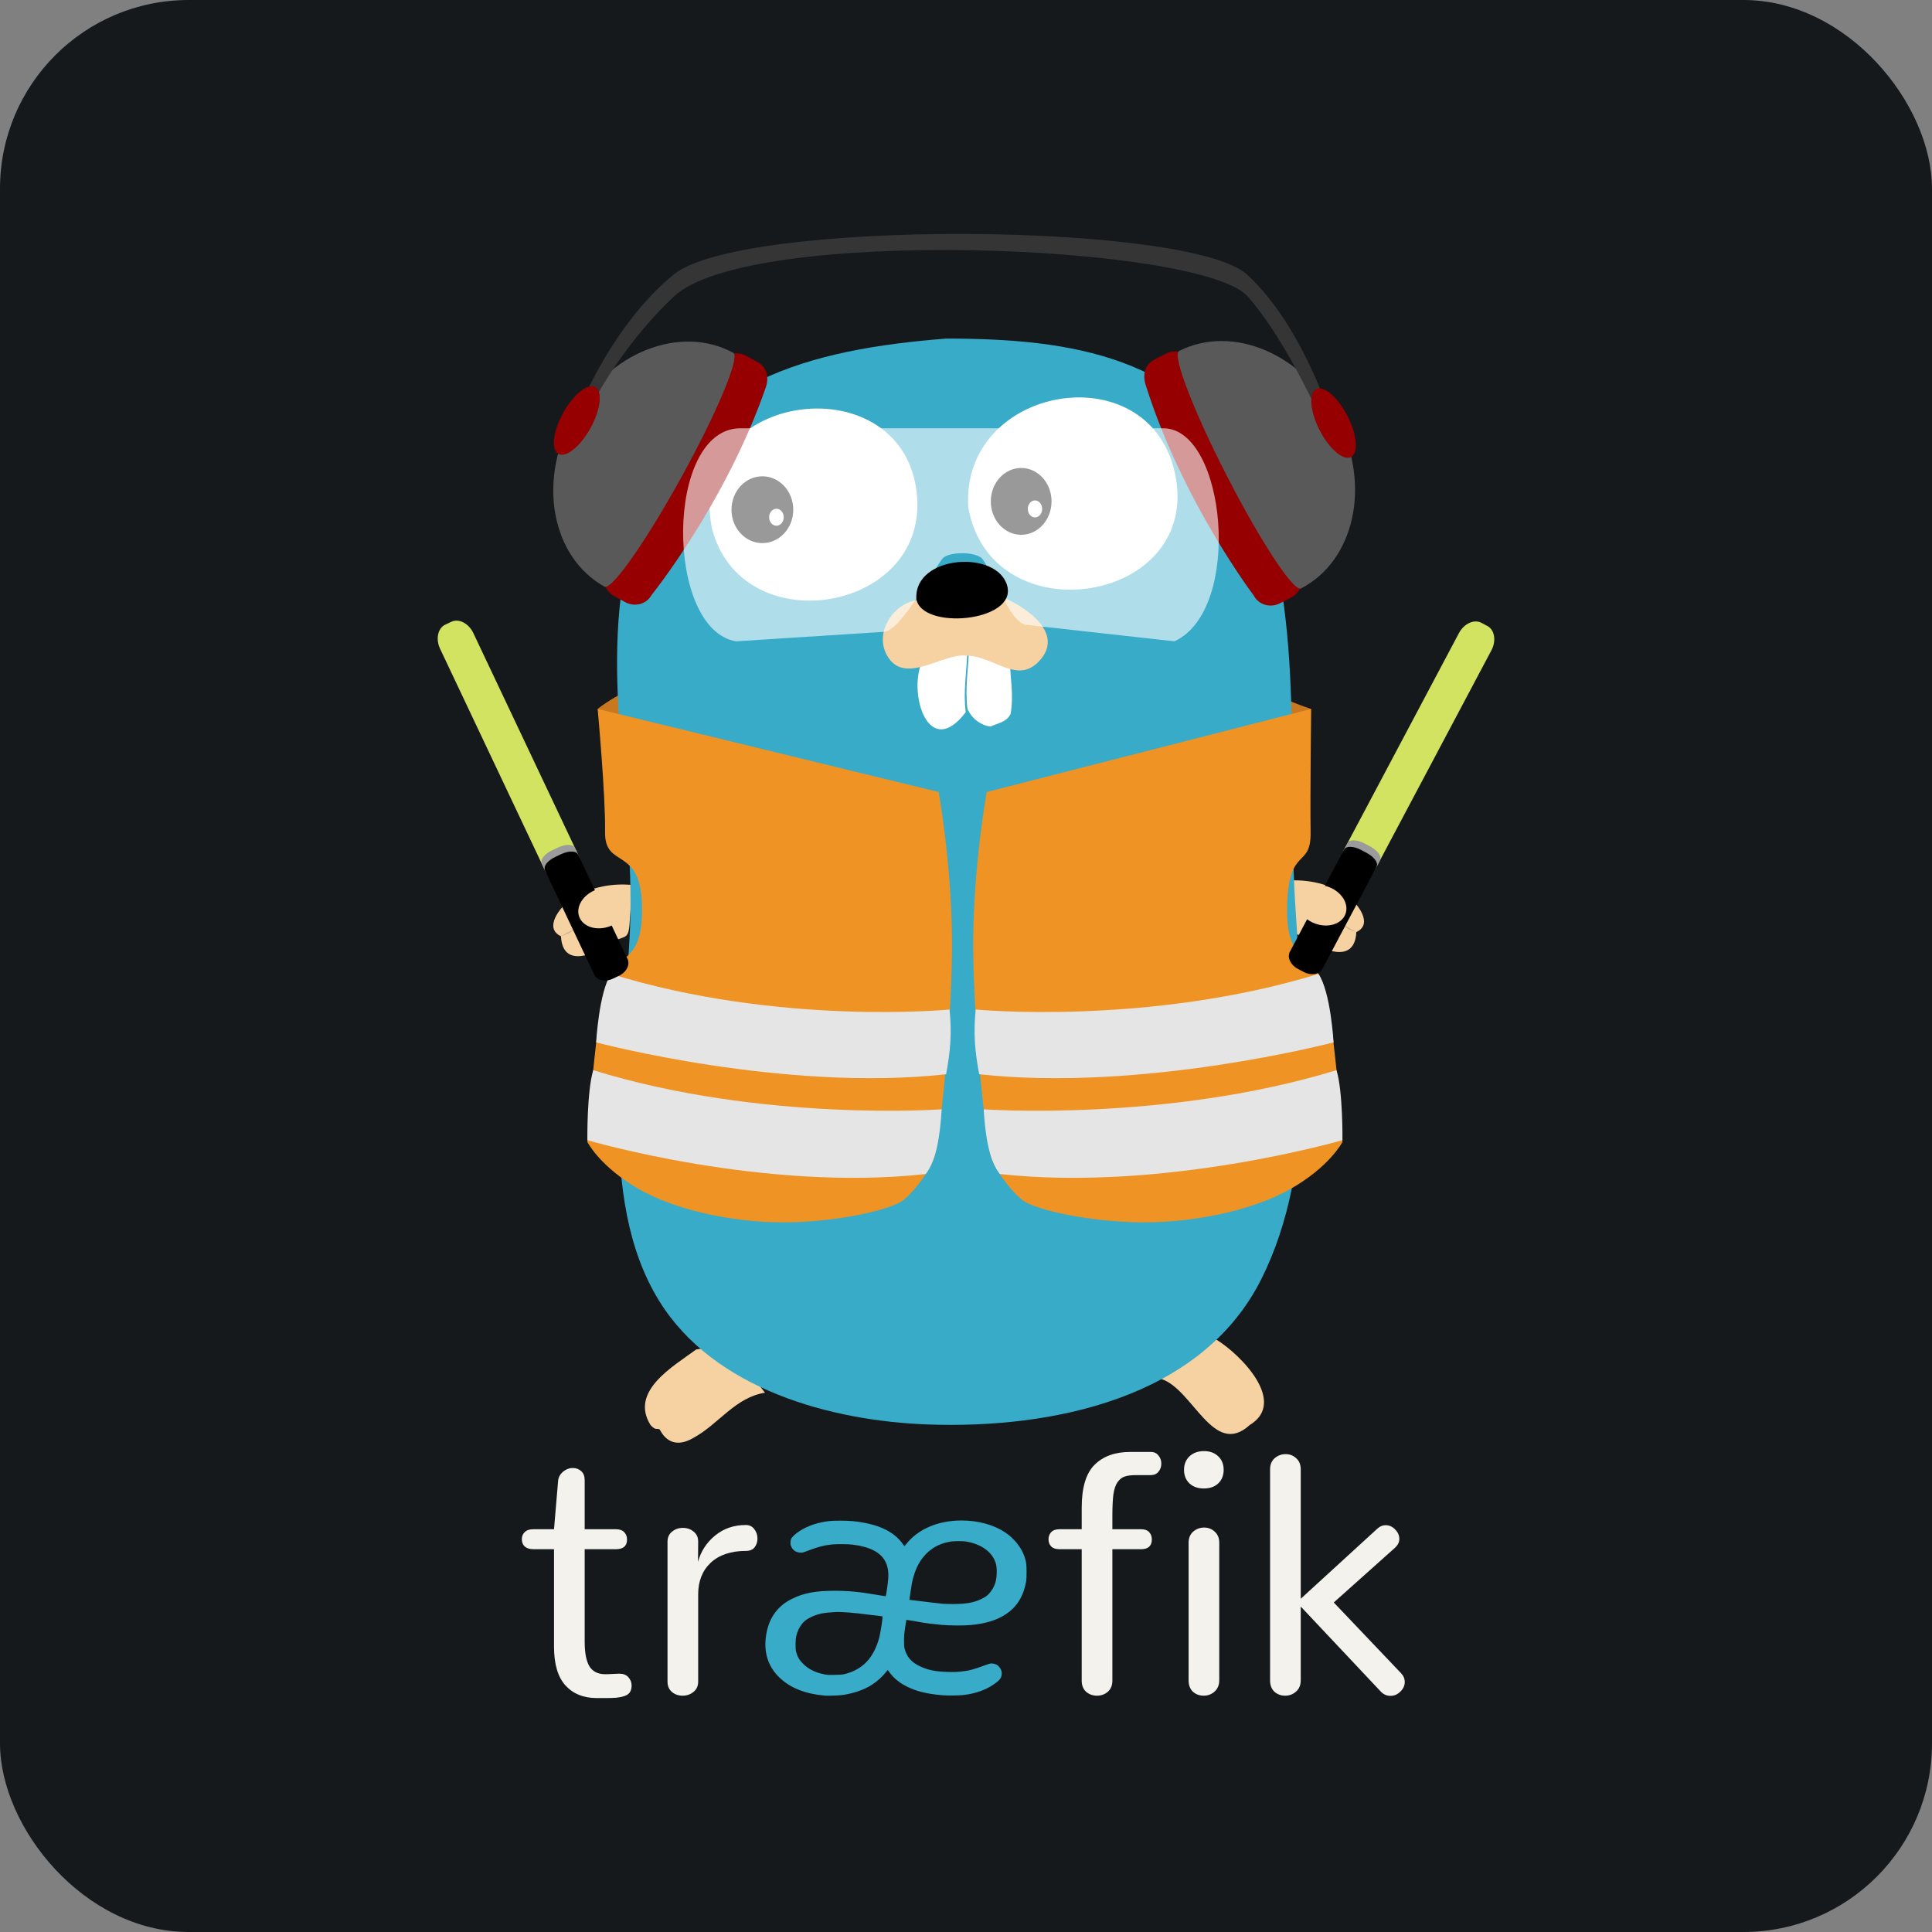 <svg width="256" height="256" viewBox="0 0 256 256" fill="none" xmlns="http://www.w3.org/2000/svg" id="traefik">
<rect x="0" y="0" width="256" height="256" fill="#808080" stroke="none"/>
<style>
#traefik {
    rect {fill: #15191C}
    path.traefik {fill: #F4F2ED}

    @media (prefers-color-scheme: light) {
        rect {fill: #F4F2ED}
        path.traefik {fill: #333333}
    }
}
</style>
<rect width="256" height="256" rx="25" fill="#15191C"/>
<path d="M79.192 93.94C79.192 93.94 90.704 83.934 124.775 83.934C156.032 83.934 164.815 91.014 173.737 93.94L127.193 116.65L79.192 93.94Z" fill="#C9781F"/>
<path d="M74.333 124.059C74.544 128.399 78.886 126.391 80.853 125.034C82.721 123.745 83.266 124.816 83.43 122.274C83.538 120.602 83.731 118.931 83.635 117.253C80.812 116.998 77.741 117.669 75.426 119.348C74.234 120.214 71.999 122.975 74.333 124.059Z" fill="#F6D2A2"/>
<path d="M74.333 124.059C74.965 123.824 75.635 123.657 76.064 123.086Z" fill="#C6B198"/>
<path d="M84.369 72.347C67.727 67.674 80.102 46.535 93.465 55.23L84.369 72.347Z" fill="#37ABC8"/>
<path d="M158.307 53.643C171.48 44.405 183.383 65.249 168.075 70.493L158.307 53.643Z" fill="#37ABC8"/>
<path d="M161.141 177.481C164.487 179.548 170.602 185.799 165.583 188.83C160.761 193.239 158.061 183.99 153.828 182.709C155.651 180.237 157.962 177.983 161.141 177.481Z" fill="#F6D2A2"/>
<path d="M101.365 184.545C97.438 185.152 95.227 188.69 91.954 190.486C88.869 192.323 87.689 189.898 87.41 189.406C86.927 189.186 86.968 189.611 86.221 188.86C83.361 184.353 89.201 181.059 92.242 178.82C96.477 177.965 99.132 181.632 101.365 184.545Z" fill="#F6D2A2"/>
<path d="M85.063 66.509C82.868 65.349 81.257 63.774 82.6 61.238C83.844 58.891 86.153 59.145 88.349 60.305L85.063 66.509Z" fill="#077E91"/>
<path d="M164.606 64.304C166.802 63.144 168.412 61.569 167.069 59.033C165.826 56.686 163.516 56.941 161.32 58.101L164.606 64.304Z" fill="#077E91"/>
<path d="M179.719 123.507C179.508 127.848 175.166 125.84 173.198 124.482C171.331 123.194 170.785 124.265 170.622 121.723C170.514 120.051 170.321 118.38 170.416 116.702C173.24 116.447 176.311 117.118 178.626 118.797C179.818 119.662 182.053 122.424 179.719 123.507Z" fill="#F6D2A2"/>
<path d="M179.719 123.507C179.087 123.272 178.417 123.106 177.988 122.535Z" fill="#C6B198"/>
<path d="M125.358 44.863C142.019 44.863 157.637 47.242 165.779 63.225C173.086 81.14 170.488 100.458 171.602 119.391C172.559 135.649 174.681 154.431 167.128 169.496C159.182 185.347 139.327 189.334 122.969 188.75C110.12 188.291 94.598 184.105 87.346 172.383C78.838 158.631 82.867 138.183 83.484 122.881C84.216 104.756 78.567 86.575 84.531 68.838C90.717 50.44 107.402 46.282 125.358 44.863Z" fill="#37ABC8"/>
<path d="M128.299 67.196C131.291 84.559 159.714 79.968 155.631 62.456C151.971 46.753 127.305 51.1 128.299 67.196Z" fill="white"/>
<path d="M94.334 70.004C98.211 85.12 122.448 81.25 121.534 66.087C120.44 47.927 90.627 51.431 94.334 70.004Z" fill="white"/>
<path d="M133.817 87.435C133.83 89.755 134.367 92.023 133.903 94.628C133.326 95.717 132.194 95.832 131.218 96.272C129.869 96.061 128.734 95.176 128.192 93.916C127.846 91.175 128.322 88.521 128.409 85.779L133.817 87.435Z" fill="white"/>
<path d="M101.019 71.965C103.279 71.965 105.111 69.983 105.111 67.539C105.111 65.094 103.279 63.112 101.019 63.112C98.758 63.112 96.926 65.094 96.926 67.539C96.926 69.983 98.758 71.965 101.019 71.965Z" fill="black"/>
<path d="M102.88 69.662C103.413 69.662 103.845 69.159 103.845 68.537C103.845 67.916 103.413 67.412 102.88 67.412C102.347 67.412 101.916 67.916 101.916 68.537C101.916 69.159 102.347 69.662 102.88 69.662Z" fill="white"/>
<path d="M135.31 70.863C137.533 70.863 139.335 68.881 139.335 66.436C139.335 63.992 137.533 62.01 135.31 62.01C133.088 62.01 131.286 63.992 131.286 66.436C131.286 68.881 133.088 70.863 135.31 70.863Z" fill="black"/>
<path d="M137.141 68.56C137.665 68.56 138.09 68.057 138.09 67.435C138.09 66.814 137.665 66.31 137.141 66.31C136.617 66.31 136.192 66.814 136.192 67.435C136.192 68.057 136.617 68.56 137.141 68.56Z" fill="white"/>
<path d="M122.121 87.785C120.335 92.106 123.117 100.747 127.962 94.374C127.616 91.632 128.091 88.979 128.179 86.237L122.121 87.785Z" fill="white"/>
<path d="M121.837 79.463C118.509 79.746 115.788 83.698 117.519 86.823C119.811 90.964 124.926 86.457 128.112 86.879C131.778 86.954 134.782 90.751 137.727 87.566C141.003 84.023 136.317 80.573 132.655 79.031L121.837 79.463Z" fill="#F6D2A2"/>
<path d="M79.192 93.94C79.192 93.94 80.246 105.337 80.174 110.25C80.102 115.163 84.816 112.061 85.06 119.787C85.305 127.513 82.205 126.048 80.572 129.83C78.938 133.611 77.828 151.32 77.828 151.32C77.828 151.32 79.504 154.629 84.739 157.609C89.974 160.588 98.392 162.261 105.681 161.932C112.97 161.602 118.176 160.043 119.478 159.18C120.779 158.318 122.94 155.591 123.752 153.482C124.565 151.372 126.263 134 126.144 124.059C126.026 114.117 124.381 104.945 124.381 104.945L79.192 93.94Z" fill="#EF9325"/>
<path d="M125.364 142.343C103.899 144.736 78.993 138.122 78.993 138.122C78.993 138.122 79.359 131.413 80.97 129.052C103.294 135.959 125.816 133.769 125.816 133.769C126.15 136.901 125.915 139.39 125.364 142.343Z" fill="#E5E5E5"/>
<path d="M122.662 155.565C101.197 157.958 77.828 151.078 77.828 151.078C77.828 151.078 77.753 144.635 78.606 141.805C100.93 148.711 124.775 146.99 124.775 146.99C124.574 150.39 124.096 153.736 122.662 155.565Z" fill="#E5E5E5"/>
<path d="M173.737 93.94C173.737 93.94 173.591 105.337 173.664 110.25C173.737 115.163 170.807 112.061 170.559 119.787C170.311 127.513 173.45 126.048 175.104 129.83C176.758 133.611 177.882 151.32 177.882 151.32C177.882 151.32 176.185 154.629 170.884 157.609C165.584 160.588 157.06 162.261 149.68 161.932C142.299 161.602 137.027 160.043 135.709 159.18C134.391 158.318 132.204 155.591 131.381 153.482C130.558 151.372 128.839 134 128.959 124.059C129.079 114.117 130.744 104.945 130.744 104.945L173.737 93.94Z" fill="#EF9325"/>
<path d="M129.749 142.343C151.484 144.736 176.703 138.122 176.703 138.122C176.703 138.122 176.332 131.413 174.701 129.052C152.096 135.959 129.291 133.769 129.291 133.769C128.953 136.901 129.191 139.39 129.749 142.343Z" fill="#E5E5E5"/>
<path d="M132.485 155.565C154.219 157.958 177.882 151.078 177.882 151.078C177.882 151.078 177.958 144.635 177.094 141.805C154.489 148.711 130.345 146.99 130.345 146.99C130.548 150.39 131.033 153.736 132.485 155.565Z" fill="#E5E5E5"/>
<path d="M182.407 114.844C181.732 116.117 180.395 116.731 179.421 116.216L178.641 115.803C177.668 115.288 177.425 113.839 178.101 112.566L193.311 83.9C193.986 82.627 195.323 82.013 196.297 82.528L197.077 82.941C198.05 83.456 198.293 84.905 197.617 86.178L182.407 114.844Z" fill="#D2E261"/>
<path d="M175.224 128.382C174.831 129.123 173.723 129.307 172.749 128.792L171.969 128.379C170.995 127.864 170.524 126.845 170.918 126.104L178.054 112.655C178.447 111.913 179.555 111.73 180.529 112.245L181.309 112.658C182.283 113.173 182.754 114.192 182.36 114.933L175.224 128.382Z" fill="black"/>
<path d="M181.569 112.168L180.789 111.755C179.815 111.24 178.819 111.212 178.564 111.693L178.108 112.552C178.363 112.071 179.359 112.099 180.333 112.615L181.113 113.027C182.087 113.542 182.67 114.35 182.415 114.83L182.871 113.971C183.126 113.49 182.543 112.683 181.569 112.168Z" fill="#9B9B9B"/>
<path d="M174.24 122.369C175.973 123.013 177.782 122.45 178.281 121.111C178.78 119.772 177.78 118.165 176.047 117.521C174.313 116.877 172.504 117.44 172.005 118.779C171.506 120.117 172.506 121.725 174.24 122.369Z" fill="#F6D2A2"/>
<path d="M72.195 115.307C72.811 116.609 74.118 117.284 75.114 116.814L75.912 116.437C76.909 115.967 77.217 114.531 76.601 113.228L62.724 83.896C62.108 82.593 60.8 81.918 59.804 82.389L59.006 82.765C58.01 83.235 57.701 84.672 58.317 85.974L72.195 115.307Z" fill="#D2E261"/>
<path d="M78.748 129.159C79.107 129.918 80.206 130.152 81.203 129.682L82.001 129.306C82.997 128.836 83.514 127.84 83.155 127.081L76.644 113.319C76.285 112.56 75.186 112.326 74.19 112.796L73.392 113.173C72.395 113.643 71.878 114.639 72.238 115.398L78.748 129.159Z" fill="black"/>
<path d="M73.155 112.672L73.953 112.295C74.949 111.825 75.946 111.843 76.178 112.335L76.595 113.214C76.362 112.723 75.365 112.705 74.369 113.175L73.571 113.551C72.575 114.021 71.955 114.801 72.188 115.293L71.772 114.413C71.54 113.922 72.159 113.142 73.155 112.672Z" fill="#9B9B9B"/>
<path d="M78.988 117.895C77.255 118.539 76.255 120.147 76.754 121.485C77.253 122.824 79.062 123.387 80.795 122.743C82.528 122.099 83.529 120.492 83.03 119.153C82.531 117.814 80.721 117.251 78.988 117.895Z" fill="#F6D2A2"/>
<path d="M86.321 78.862C85.659 80.064 84.099 80.475 82.835 79.781L81.381 78.983C80.117 78.289 79.629 76.752 80.29 75.551L95.419 48.078C96.081 46.876 97.642 46.465 98.906 47.159L100.359 47.957C101.623 48.651 101.95 49.949 101.45 51.389C96.15 66.657 86.321 78.862 86.321 78.862Z" fill="#960000"/>
<path d="M90.323 63.17C94.924 54.815 97.947 47.63 97.227 46.814L97.243 46.784C97.224 46.773 97.203 46.766 97.183 46.755C97.181 46.754 97.18 46.749 97.178 46.747L97.175 46.752C90.106 42.926 80.594 46.715 75.895 55.248C71.196 63.781 73.088 73.83 80.11 77.742L80.108 77.746C80.11 77.748 80.114 77.746 80.117 77.747C80.137 77.758 80.154 77.771 80.174 77.782L80.191 77.751C81.265 77.922 85.722 71.524 90.323 63.17Z" fill="#595959"/>
<path d="M166.14 78.92C166.767 80.14 168.316 80.596 169.599 79.939L171.075 79.183C172.358 78.525 172.891 77.004 172.264 75.784L157.936 47.886C157.309 46.666 155.761 46.209 154.477 46.867L153.001 47.623C151.718 48.28 151.354 49.569 151.812 51.022C156.668 66.437 166.14 78.92 166.14 78.92Z" fill="#960000"/>
<path d="M162.594 63.118C158.236 54.635 155.422 47.365 156.166 46.571L156.15 46.54C156.17 46.53 156.191 46.523 156.211 46.513C156.214 46.511 156.214 46.507 156.217 46.506L156.219 46.51C163.396 42.89 172.795 46.951 177.245 55.616C181.695 64.281 179.514 74.271 172.382 77.979L172.384 77.983C172.381 77.984 172.377 77.982 172.375 77.984C172.355 77.994 172.337 78.007 172.317 78.017L172.301 77.986C171.222 78.126 166.951 71.602 162.594 63.118Z" fill="#595959"/>
<path d="M176.781 59.541C176.781 59.541 171.487 46.301 165.347 39.301C159.208 32.302 99.138 29.915 89.274 39.301C79.41 48.688 75.691 59.541 75.691 59.541V56.608C75.691 56.608 80.254 43.72 89.274 36.369C98.295 29.018 157.574 29.405 165.222 36.369C172.869 43.333 176.781 56.608 176.781 56.608V59.541Z" fill="#353535"/>
<path d="M174.394 51.563C173.375 52.085 173.584 54.522 174.86 57.007C176.136 59.492 177.997 61.084 179.015 60.562C180.034 60.04 179.825 57.603 178.549 55.118C177.273 52.633 175.413 51.042 174.394 51.563Z" fill="#960000"/>
<path d="M73.989 60.148C74.993 60.699 76.898 59.162 78.246 56.715C79.593 54.268 79.872 51.837 78.869 51.286C77.866 50.736 75.96 52.273 74.613 54.72C73.265 57.167 72.986 59.598 73.989 60.148Z" fill="#960000"/>
<path d="M154.147 56.748H98.119C88.06 56.748 88.094 83.439 97.539 84.978L117.069 83.724C119.43 83.724 124.145 74.592 125.029 73.874C125.914 73.157 128.827 73.069 129.974 73.874C131.121 74.68 133.731 82.804 136.092 82.804L155.622 84.978C164.744 80.786 162.444 56.748 154.147 56.748Z" opacity="0.6" fill="white"/>
<path d="M121.418 79.29C121.172 73.532 132.165 72.813 133.463 77.632C134.758 82.44 121.96 83.557 121.418 79.29Z" fill="black"/>
<path d="M79.044 225H80.368C80.907 225 81.341 224.985 81.67 224.955C82.014 224.925 82.351 224.858 82.68 224.753C83.025 224.649 83.279 224.485 83.444 224.26C83.608 224.021 83.691 223.715 83.691 223.341C83.691 222.923 83.548 222.557 83.264 222.243C82.98 221.929 82.591 221.773 82.097 221.773H81.962L80.436 221.84H80.189C79.246 221.84 78.558 221.504 78.124 220.831C77.69 220.144 77.473 219.031 77.473 217.492V205.277H81.603C82.591 205.277 83.084 204.851 83.085 203.999C83.084 203.596 82.957 203.267 82.703 203.013C82.463 202.759 82.097 202.632 81.603 202.632H77.473V196.133C77.473 195.61 77.323 195.214 77.024 194.945C76.725 194.661 76.351 194.519 75.902 194.519C75.423 194.519 74.981 194.691 74.578 195.034C74.189 195.378 73.979 195.789 73.949 196.267L73.41 202.632H70.65C70.156 202.632 69.782 202.759 69.527 203.013C69.273 203.252 69.146 203.566 69.146 203.955C69.146 204.358 69.273 204.679 69.527 204.918C69.797 205.157 70.178 205.277 70.672 205.277H73.41V218.187C73.41 220.503 73.919 222.221 74.937 223.341C75.954 224.447 77.323 225 79.044 225Z" class="traefik" fill="#F4F2ED"/>
<path d="M90.447 224.686C91 224.686 91.479 224.522 91.883 224.193C92.302 223.864 92.512 223.401 92.512 222.804V211.261C92.512 209.513 93.065 208.116 94.173 207.07C95.295 206.024 96.866 205.501 98.886 205.501C99.365 205.501 99.732 205.344 99.986 205.03C100.24 204.702 100.368 204.313 100.368 203.865C100.368 203.387 100.225 202.969 99.941 202.61C99.672 202.251 99.298 202.072 98.819 202.072C97.233 202.072 95.871 202.543 94.734 203.484C93.612 204.41 92.863 205.568 92.489 206.958L92.512 204.268C92.512 203.701 92.31 203.26 91.906 202.946C91.517 202.617 91.045 202.453 90.492 202.453C89.938 202.453 89.459 202.617 89.055 202.946C88.651 203.26 88.449 203.716 88.449 204.313V222.804C88.449 223.401 88.644 223.864 89.033 224.193C89.422 224.522 89.893 224.686 90.447 224.686Z" class="traefik" fill="#F4F2ED"/>
<path d="M145.353 224.686C145.906 224.686 146.385 224.514 146.789 224.171C147.193 223.812 147.395 223.319 147.395 222.692V205.277H151.188C152.146 205.277 152.625 204.844 152.625 203.977C152.625 203.589 152.505 203.267 152.266 203.013C152.041 202.759 151.682 202.632 151.188 202.632H147.395V200.884C147.395 199.674 147.44 198.718 147.53 198.015C147.635 197.298 147.822 196.753 148.091 196.379C148.375 195.991 148.697 195.744 149.056 195.64C149.415 195.52 149.916 195.46 150.56 195.46H152.468C152.917 195.46 153.261 195.311 153.5 195.012C153.755 194.713 153.882 194.355 153.882 193.936C153.882 193.518 153.755 193.159 153.5 192.86C153.261 192.547 152.924 192.39 152.49 192.39H149.752C147.747 192.39 146.176 192.958 145.038 194.093C143.901 195.214 143.332 197.111 143.332 199.786V202.632H140.392C139.898 202.632 139.532 202.759 139.292 203.013C139.053 203.267 138.933 203.589 138.933 203.977C138.933 204.351 139.053 204.664 139.292 204.918C139.532 205.157 139.898 205.277 140.392 205.277H143.332V222.692C143.332 223.319 143.527 223.812 143.916 224.171C144.32 224.514 144.799 224.686 145.353 224.686Z" class="traefik" fill="#F4F2ED"/>
<path d="M159.516 197.231C160.309 197.231 160.945 197.007 161.424 196.559C161.903 196.095 162.142 195.498 162.142 194.766C162.142 194.018 161.903 193.421 161.424 192.973C160.945 192.509 160.316 192.278 159.538 192.278C158.745 192.278 158.102 192.509 157.608 192.973C157.129 193.436 156.89 194.033 156.89 194.766C156.89 195.498 157.129 196.095 157.608 196.559C158.087 197.007 158.723 197.231 159.516 197.231ZM159.493 224.686C160.047 224.686 160.526 224.507 160.93 224.148C161.349 223.775 161.558 223.274 161.558 222.647V204.425C161.558 203.798 161.356 203.305 160.952 202.946C160.563 202.588 160.099 202.408 159.561 202.408C159.007 202.408 158.521 202.588 158.102 202.946C157.698 203.305 157.496 203.798 157.496 204.425V222.647C157.496 223.304 157.69 223.812 158.079 224.171C158.468 224.514 158.94 224.686 159.493 224.686Z" class="traefik" fill="#F4F2ED"/>
<path d="M170.29 224.686C170.843 224.686 171.322 224.507 171.726 224.148C172.145 223.79 172.355 223.289 172.355 222.647V212.875L182.904 224.081C183.278 224.499 183.727 224.709 184.251 224.709C184.745 224.709 185.179 224.522 185.553 224.148C185.942 223.775 186.136 223.349 186.136 222.871C186.136 222.438 185.972 222.049 185.643 221.705L176.732 212.337L184.879 205.053C185.239 204.709 185.418 204.328 185.418 203.91C185.418 203.447 185.231 203.028 184.857 202.655C184.498 202.281 184.079 202.094 183.6 202.094C183.226 202.094 182.874 202.236 182.545 202.52L172.355 211.844V194.698C172.355 194.071 172.153 193.578 171.749 193.219C171.36 192.86 170.896 192.681 170.357 192.681C169.803 192.681 169.317 192.86 168.898 193.219C168.494 193.578 168.292 194.071 168.292 194.698V222.647C168.292 223.304 168.487 223.812 168.876 224.171C169.265 224.514 169.736 224.686 170.29 224.686Z" class="traefik" fill="#F4F2ED"/>
<path d="M109.311 224.679C106.724 224.456 104.748 223.677 103.311 222.314C101.849 220.927 101.221 219.118 101.469 217.005C101.754 214.572 102.911 212.854 104.941 211.852C106.505 211.08 108.066 210.786 110.607 210.785C112.413 210.785 113.926 210.932 116.234 211.333C116.804 211.432 117.298 211.513 117.332 211.514C117.38 211.514 117.418 211.332 117.523 210.607C117.712 209.295 117.746 208.843 117.695 208.317C117.635 207.706 117.556 207.414 117.324 206.94C116.725 205.717 115.304 204.969 113.022 204.675C112.369 204.591 110.862 204.579 110.208 204.653C109.113 204.777 108.501 204.934 107.138 205.445C106.34 205.743 106.337 205.744 106.018 205.725C105.471 205.693 105.098 205.446 104.859 204.957C104.76 204.756 104.743 204.673 104.743 204.402C104.743 203.994 104.849 203.778 105.219 203.433C106.048 202.658 107.443 201.999 108.852 201.715C109.753 201.534 110.197 201.496 111.385 201.498C112.615 201.501 113.401 201.569 114.494 201.772C116.311 202.109 117.691 202.704 118.731 203.598C119.04 203.863 119.505 204.386 119.705 204.69C119.766 204.783 119.829 204.86 119.844 204.86C119.86 204.86 119.961 204.748 120.069 204.611C121.644 202.606 124.298 201.472 127.407 201.473C129.605 201.473 131.649 202.03 133.173 203.04C134.381 203.842 135.363 205.077 135.76 206.294C135.987 206.993 136.022 207.251 136.024 208.266C136.025 208.898 136.008 209.324 135.973 209.521C135.616 211.517 134.767 212.899 133.293 213.883C132.107 214.675 130.617 215.138 128.669 215.321C127.689 215.413 125.895 215.405 124.733 215.302C123.747 215.215 122.536 215.062 122.02 214.959C121.587 214.873 120.107 214.626 120.095 214.638C120.089 214.643 120.019 215.086 119.938 215.621C119.809 216.475 119.791 216.688 119.788 217.371C119.785 218.064 119.795 218.186 119.879 218.506C120.149 219.536 120.743 220.224 121.82 220.757C122.88 221.281 123.992 221.507 125.671 221.542C126.414 221.558 126.795 221.547 127.26 221.498C128.388 221.378 128.902 221.247 130.4 220.697C130.773 220.56 131.153 220.436 131.246 220.42C131.443 220.388 131.812 220.456 132.027 220.565C132.415 220.761 132.741 221.286 132.739 221.711C132.737 222.207 132.569 222.507 132.078 222.898C130.902 223.832 129.401 224.405 127.609 224.603C126.97 224.674 125.511 224.684 124.806 224.623C122.821 224.451 121.443 224.112 120.184 223.486C119.202 222.998 118.452 222.392 117.892 221.634C117.755 221.448 117.638 221.291 117.632 221.285C117.627 221.279 117.536 221.387 117.429 221.524C116.958 222.131 116.238 222.782 115.535 223.239C114.519 223.899 113.061 224.402 111.585 224.602C111.145 224.662 109.685 224.711 109.311 224.679ZM111.844 221.84C113.049 221.573 114.123 220.972 114.902 220.128C115.613 219.358 116.196 218.205 116.517 216.934C116.698 216.218 116.999 214.224 116.932 214.183C116.906 214.167 116.747 214.141 116.579 214.126C116.411 214.111 115.933 214.055 115.516 214.001C113.039 213.681 111.519 213.557 110.667 213.604C109.048 213.695 108.387 213.836 107.415 214.3C106.917 214.537 106.573 214.795 106.301 215.135C105.911 215.622 105.675 216.107 105.511 216.76C105.392 217.235 105.379 218.479 105.49 218.88C105.677 219.555 105.899 219.937 106.398 220.443C107.08 221.136 107.981 221.599 109.097 221.83C109.668 221.948 109.651 221.947 110.607 221.932C111.301 221.922 111.561 221.902 111.844 221.84ZM127.626 212.491C128.634 212.402 129.253 212.246 130.015 211.889C130.648 211.592 131.016 211.289 131.364 210.776C131.876 210.021 132.076 209.307 132.071 208.246C132.067 207.49 132.003 207.176 131.742 206.633C131.157 205.42 129.785 204.551 127.985 204.254C127.536 204.18 126.331 204.194 125.87 204.277C124.985 204.439 124.236 204.733 123.576 205.179C122.356 206.003 121.514 207.244 121.046 208.911C120.861 209.566 120.812 209.818 120.648 210.946L120.497 211.988L120.7 212.01C121.312 212.078 122.694 212.245 123.496 212.348C124.001 212.413 124.621 212.482 124.873 212.502C125.603 212.559 126.911 212.554 127.626 212.491Z" fill="#37ABC8"/>
</svg>
